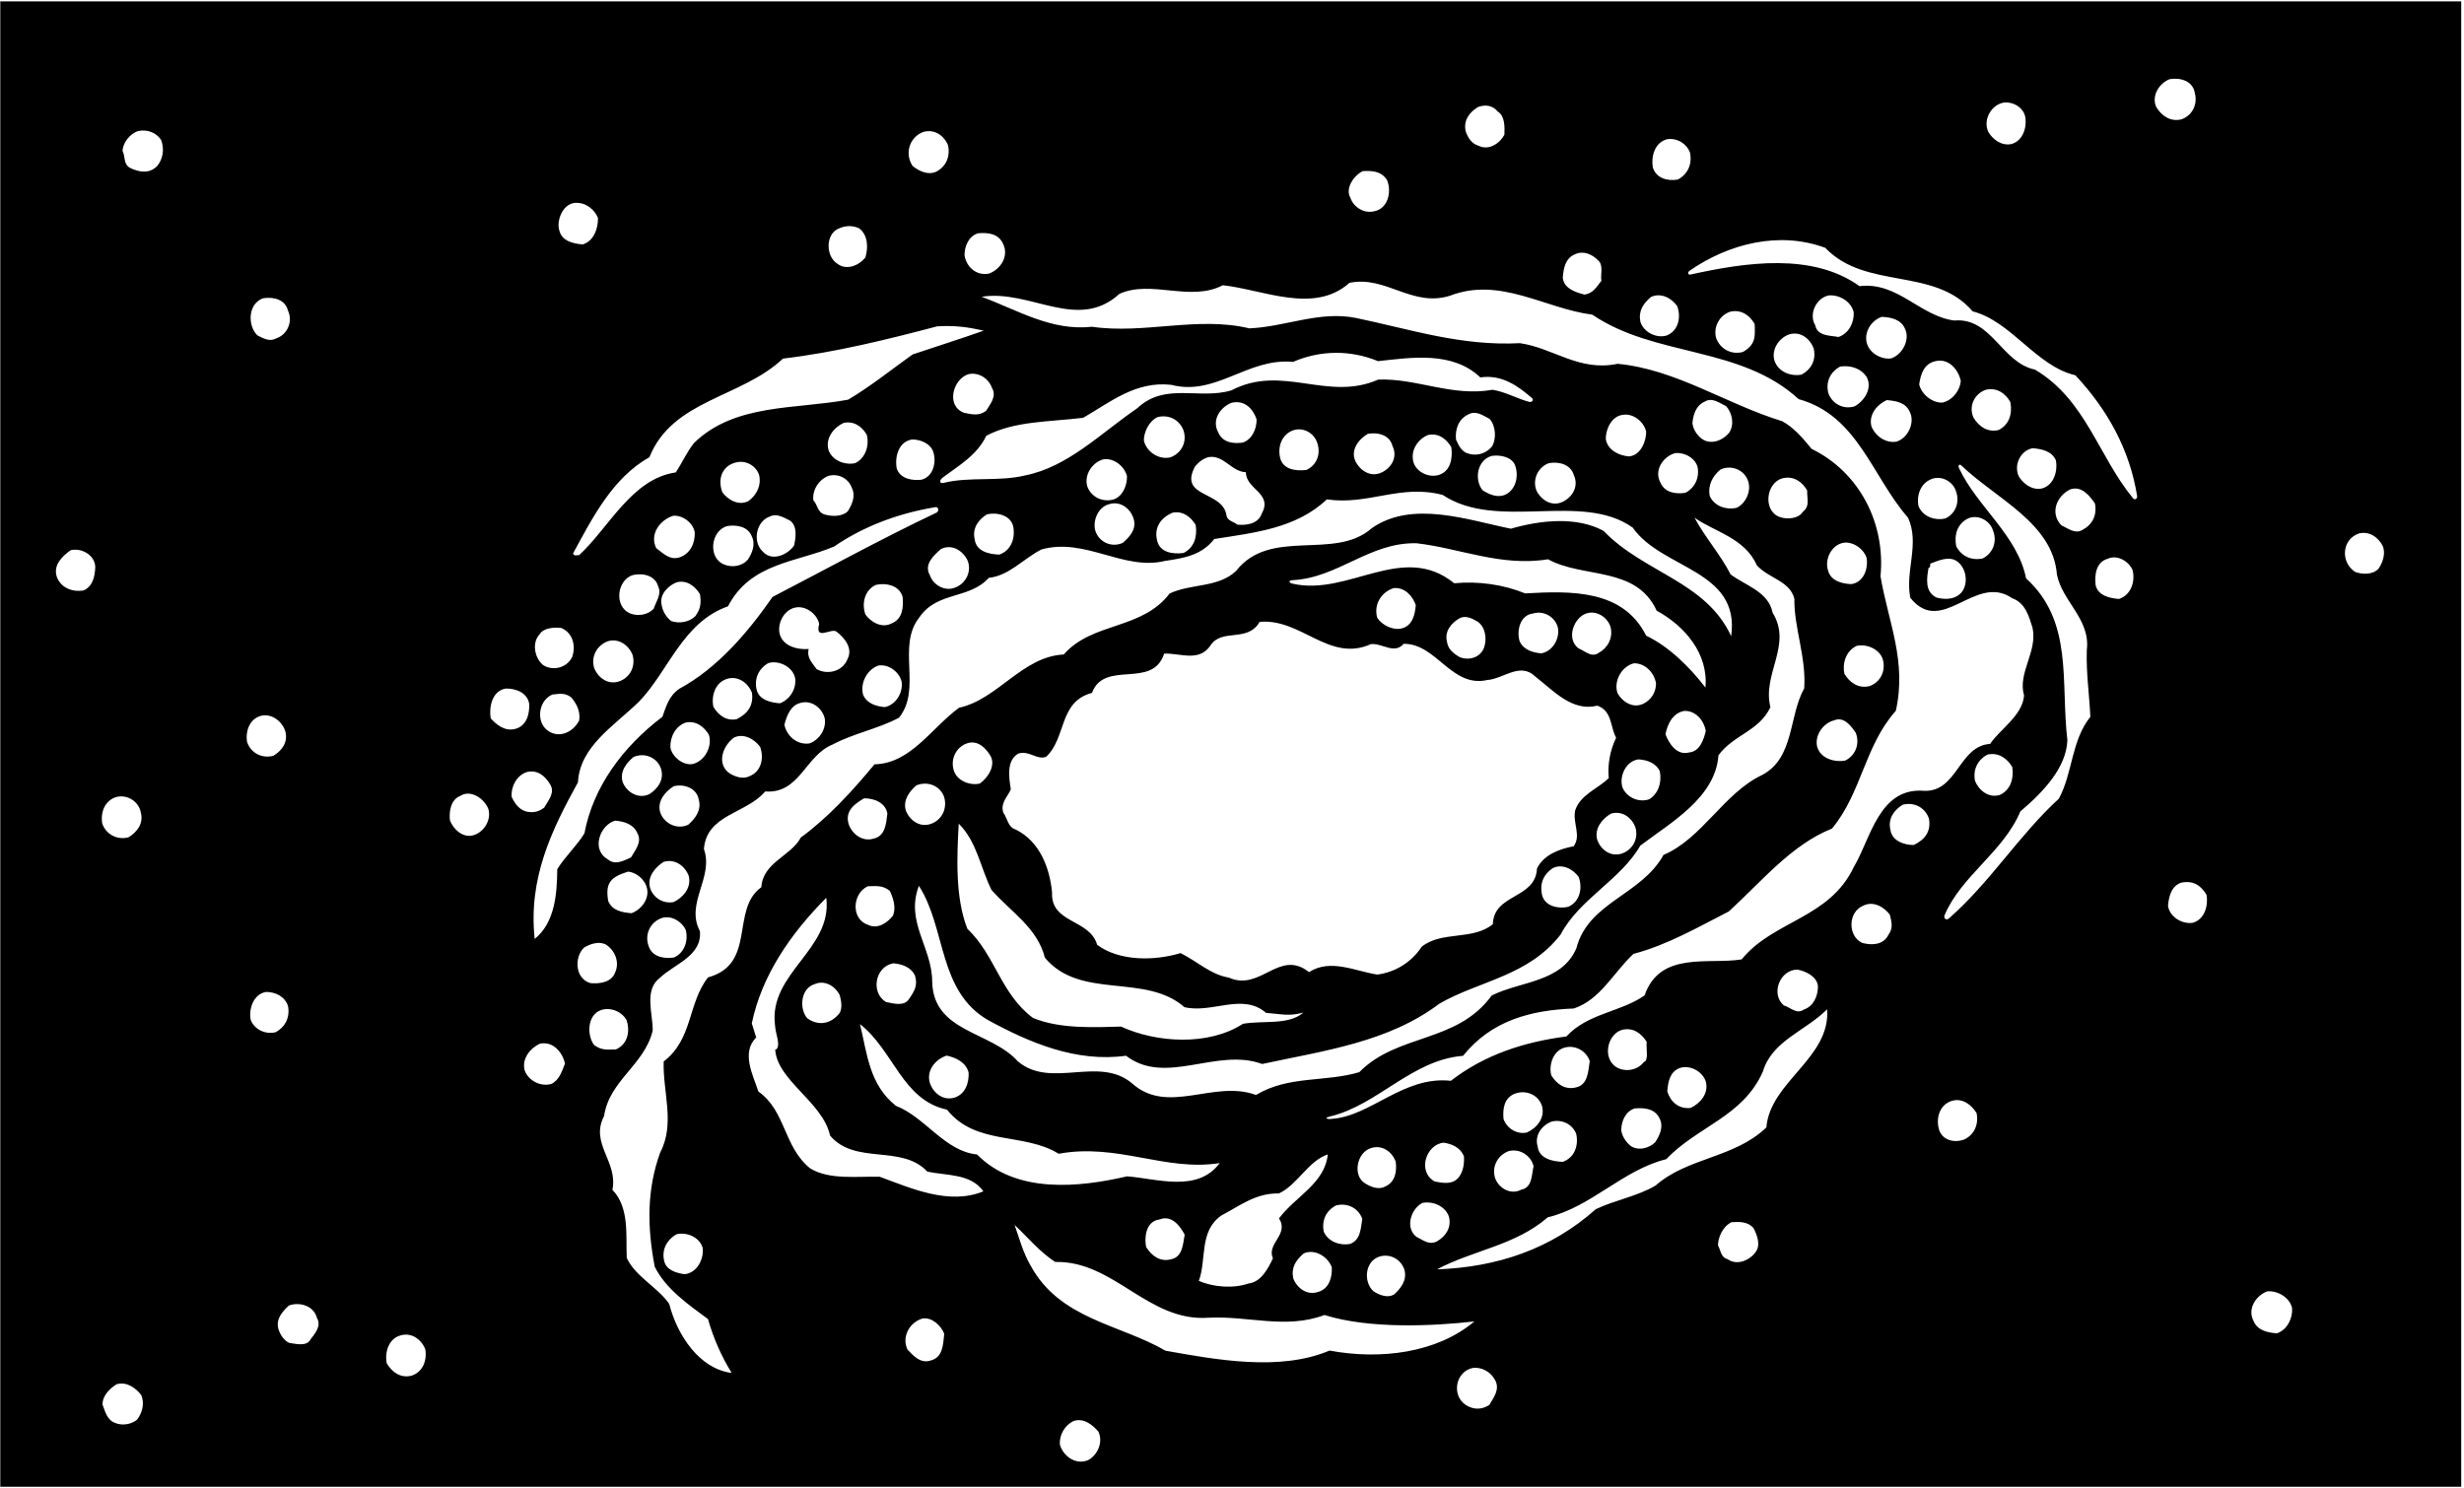 <?xml version="1.0" encoding="UTF-8"?>
<svg xmlns="http://www.w3.org/2000/svg" xmlns:xlink="http://www.w3.org/1999/xlink" width="495pt" height="299pt" viewBox="0 0 495 299" version="1.1">
<g id="surface1">
<path style=" stroke:none;fill-rule:nonzero;fill:rgb(0%,0%,0%);fill-opacity:1;" d="M 0.059 0.277 L 0.059 298.723 L 494.441 298.723 L 494.441 0.277 Z M 402.738 20.586 C 404.551 20.484 406.371 21.59 406.816 23.309 C 407.266 25.375 406.516 28.23 404.105 28.941 C 401.953 29.391 400.215 27.852 399.426 26.48 C 398.281 23.988 400.152 20.867 402.738 20.586 Z M 334.84 27.988 C 336.906 27.625 338.898 28.902 339.52 30.707 C 339.973 33.031 339.039 35.023 337.066 36.078 C 334.91 36.441 332.664 35.77 332.039 33.617 C 331.68 31.551 332.344 28.699 334.84 27.988 Z M 331.664 59.672 C 333.727 58.703 335.895 59.977 336.941 61.52 C 337.734 63.672 337.242 66.434 334.836 67.406 C 332.855 68.027 330.262 66.84 329.551 64.691 C 329.102 62.539 330.035 61.062 331.664 59.672 Z M 316.41 51.09 C 318.039 50.301 319.859 51.062 321.078 52.344 C 322.207 53.281 321.449 55.445 321.719 56.395 C 320.777 57.609 320.016 58.996 318.289 59.184 C 316.648 58.766 314.141 58.012 313.949 55.77 C 314.105 53.957 314.434 51.887 316.41 51.09 Z M 296.918 21.504 C 298.379 20.973 299.848 21.133 300.895 22.418 C 302.281 23.27 302.301 25.34 302.227 27.062 C 301.379 28.711 299.152 30.367 296.984 29.266 C 295.602 28.848 294.902 27.645 294.461 26.441 C 293.922 24.203 295.203 22.555 296.918 21.504 Z M 273.742 34.383 C 275.641 34.281 277.539 34.352 278.676 36.238 C 279.645 38.73 278.727 42.016 275.969 42.473 C 273.902 42.922 271.906 41.559 271.289 39.754 C 270.238 37.949 271.77 35.438 273.742 34.383 Z M 196.484 46.871 C 198.641 46.68 200.629 47.008 201.508 48.984 C 202.734 51.473 201.035 54.078 198.715 54.961 C 196.129 55.5 194.129 53.617 193.766 51.293 C 193.746 49.395 194.68 47.402 196.484 46.871 Z M 185.441 26.527 C 187.766 25.816 189.762 27.352 190.469 29.242 C 190.922 31.566 189.988 33.559 188.012 34.523 C 186.379 35.23 184.648 34.383 183.344 33.359 C 181.684 30.871 182.691 27.586 185.441 26.527 Z M 168.531 45.906 C 169.906 45.289 171.289 45.277 172.586 45.871 C 174.41 47.234 174.434 49.824 173.844 51.727 C 172.566 53.375 170.074 54.344 168.336 53.066 C 165.824 51.621 165.781 46.965 168.531 45.906 Z M 130.465 91.863 C 135.109 80.266 148.906 79.973 157.289 72.051 C 167.629 70.84 178.129 68.246 188.281 65.57 C 191.902 65.367 194.32 65.691 197.605 66.441 C 193.133 68.031 188.059 69.629 183.328 71.223 C 179.043 74.277 174.848 77.676 170.383 80.305 C 159.707 82.293 147.621 81.02 139.41 89.023 C 137.961 90.848 137.031 93.012 135.754 94.922 C 126.879 96.207 122.309 106.078 116.32 111.562 C 115.973 111.48 115.371 111.832 115.109 111.23 C 118.93 104.211 122.996 96.066 130.465 91.863 Z M 299.684 91.602 C 301.578 91.324 303.738 91.91 304.355 93.457 C 305.152 95.605 304.57 98.285 302.512 99.34 C 300.879 100.129 299.234 99.367 297.848 98.516 C 296.102 96.375 296.758 92.402 299.684 91.602 Z M 294.676 91.039 C 293.551 90.617 292.938 89.332 292.496 88.301 C 292.305 86.23 292.98 84.242 294.953 83.277 C 296.5 82.398 297.977 83.508 299.273 84.188 C 300.492 85.559 300.688 88.23 299.668 89.789 C 298.387 91.266 296.406 91.715 294.676 91.039 Z M 299.828 78.316 C 291.73 79.77 284.539 75.949 276.867 76.273 C 266.645 80.762 257.605 73.078 247.391 78.43 C 240.852 80.383 234.09 76.73 228.445 82.043 C 221.156 87.02 214.574 93.805 205.965 95.52 C 200.766 96.812 194.73 95.738 189.605 97.016 C 188.711 97.238 188.605 96.543 189.457 95.906 C 192.711 93.48 196.32 91.406 198.133 87.566 C 203.715 84.586 210.703 84.785 217.594 83.949 C 223.086 80.797 228.137 76.523 235.305 77.324 C 244.293 79.66 250.609 71.844 259.758 72.715 C 265.258 70.34 271.297 70.285 276.836 72.566 C 283.641 71.816 291.824 70.539 297.391 75.836 C 301.645 75.191 304.918 77.508 307.777 79.996 C 308.16 80.328 307.793 80.891 307.215 80.746 C 304.898 80.152 302.387 78.711 299.828 78.316 Z M 288.852 95.488 C 286.527 96.027 283.926 94.41 283.816 92.086 C 283.629 90.016 285.078 88.105 286.883 87.398 C 289.035 86.949 290.598 88.23 291.562 89.859 C 291.84 91.93 291.52 94.777 288.852 95.488 Z M 277.633 94.898 C 275.57 95.949 273.406 94.762 272.352 92.785 C 271.215 90.555 272.832 88.297 274.805 87.16 C 276.961 86.797 279.207 87.465 279.742 89.617 C 280.797 91.766 279.609 93.934 277.633 94.898 Z M 262.449 94.426 C 260.211 94.703 257.703 94.293 257.164 91.969 C 256.629 89.645 257.555 87.223 259.879 86.426 C 261.941 85.805 263.938 87.082 264.555 88.801 C 265.438 91.035 264.598 93.457 262.449 94.426 Z M 235.527 103.023 C 237.594 102.574 239.242 103.855 240.207 105.484 C 240.57 107.812 239.902 110.059 237.754 111.113 C 235.516 111.391 233.008 110.98 232.473 108.656 C 231.758 105.902 233.293 103.992 235.527 103.023 Z M 229.797 88.5 C 229.781 86.945 230.711 84.695 232.516 83.816 C 234.926 83.191 237.09 84.469 237.801 86.617 C 238.512 89.027 237.148 91.195 235.086 91.902 C 232.676 92.441 230.246 90.652 229.797 88.5 Z M 240.105 93.672 C 240.871 92.801 241.73 92.105 242.848 91.836 C 245.863 91.379 247.445 94.812 250.289 94.875 C 250.32 98.41 255.762 99.055 253.469 103.215 C 252.711 105.379 250.211 105.57 248.57 105.414 C 247.879 104.816 246.582 104.656 246.398 103.621 C 245.754 98.539 236.621 100.086 240.105 93.672 Z M 247.41 80.93 C 250.078 80.301 251.734 82.184 252.441 84.25 C 252.461 86.23 251.527 88.312 249.637 88.93 C 247.566 89.207 245.582 88.879 244.703 86.816 C 243.387 84.328 245.176 81.812 247.41 80.93 Z M 222.746 101.324 C 225.156 100.527 227.242 102.32 227.777 104.387 C 228.312 106.453 226.859 107.93 225.574 109.062 C 223.34 110.117 220.742 108.934 220.035 106.609 C 219.5 104.719 220.512 101.949 222.746 101.324 Z M 218.402 97.652 C 217.777 95.246 219.57 92.812 221.719 92.277 C 223.875 92 225.961 93.793 226.406 95.688 C 226.426 97.672 225.492 99.75 223.688 100.367 C 221.277 100.992 219.109 99.719 218.402 97.652 Z M 200.754 111.434 C 198.684 111.367 196.094 110.785 195.812 108.371 C 195.277 106.137 196.555 104.398 198.27 103.348 C 200.078 102.902 203.016 103.395 203.555 105.805 C 204.004 108.215 203.078 110.637 200.754 111.434 Z M 179.141 125.25 C 177.164 126.301 175 125.027 173.863 123.484 C 173.07 121.336 173.648 118.57 175.969 117.516 C 177.863 117.066 180.715 117.559 181.336 119.969 C 181.527 122.125 181.289 124.367 179.141 125.25 Z M 177.734 142.078 C 176.094 141.922 174.191 141.422 173.398 139.617 C 172.777 137.379 174.047 134.609 176.453 133.727 C 178.605 133.363 180.777 135.152 181.141 137.047 C 181.418 139.203 179.973 141.629 177.734 142.078 Z M 155.203 119.938 C 150.262 127.055 144.117 134.266 136.477 138.387 C 134.332 139.871 133.832 141.945 133.074 144.02 C 125.02 150.129 119.141 158.199 117.406 167.445 C 115.879 169.961 113.48 172.137 111.949 174.648 C 111.906 179.48 111.523 185.348 107.414 188.66 C 106.102 176.426 110.848 166.727 116.109 157.191 C 116.48 149.945 123.43 145.828 128.391 140.957 C 134.289 134.867 137.137 125.012 146.25 121.828 C 150.746 113.078 160.059 112.996 167.535 109.824 C 173.707 105.633 180.555 103.125 187.938 101.895 C 188.555 101.789 188.695 102.734 188.141 103 C 177.035 108.266 166.16 114.258 155.203 119.938 Z M 147.43 148.211 C 149.402 147.242 151.57 148.52 152.703 150.062 C 153.5 152.211 153.008 154.973 150.602 155.945 C 149.227 156.645 147.668 156.055 146.539 155.375 C 143.938 153.5 145.113 149.953 147.43 148.211 Z M 143.32 142.035 C 142.871 140.055 143.535 137.203 146.031 136.406 C 148.355 135.695 150.352 137.316 151.059 139.207 C 151.426 141.789 150.145 143.441 148 144.496 C 145.934 144.945 144.281 143.664 143.32 142.035 Z M 152.004 138.594 C 151.465 136.27 152.48 134.277 154.371 133.227 C 156.434 132.605 159.293 133.961 159.742 136.285 C 160.023 138.527 158.574 140.609 156.684 141.312 C 154.785 141.16 152.535 140.66 152.004 138.594 Z M 160.648 141.281 C 163.059 140.484 165.23 142.363 165.68 144.344 C 166.043 146.496 164.594 148.664 162.617 149.371 C 160.121 149.738 158.035 147.859 157.582 145.621 C 158 143.977 158.758 141.812 160.648 141.281 Z M 164.039 134.438 C 163.168 133.152 162.039 132.211 162.453 130.398 C 160.387 130.586 157.016 129.926 156.559 126.996 C 156.281 124.844 157.727 122.418 159.879 122.055 C 162.031 121.688 164.203 123.48 164.566 125.379 C 163.648 128.836 166.988 126.133 168.027 126.898 C 169.68 128.18 171.422 130.234 170.234 132.484 C 169.219 134.996 166.121 135.629 164.039 134.438 Z M 128.016 167.352 C 129.066 169.152 127.613 170.805 126.766 172.277 C 125.391 172.895 123.59 173.945 122.109 172.664 C 118.645 170.711 120.586 165.691 123.594 164.891 C 125.32 165.047 127.223 165.547 128.016 167.352 Z M 127.277 152.094 C 129.512 151.125 132.109 152.223 132.82 154.547 C 133.445 156.781 132.078 158.52 130.449 159.57 C 128.215 160.621 125.875 159.176 125.078 157.113 C 124.457 154.965 125.91 153.227 127.277 152.094 Z M 126.188 175.129 C 127.566 175.289 128.953 176.227 129.656 177.602 C 130.887 180.008 129.184 182.609 126.863 183.492 C 125.051 183.336 122.977 183.008 122.184 181.031 C 121.547 177.328 122.746 176.195 126.188 175.129 Z M 132.477 184.648 C 134.625 183.598 136.969 185.129 137.758 186.848 C 138.293 188.824 137.625 191.418 135.391 192.387 C 133.754 192.66 131.164 192.422 130.371 190.273 C 129.488 188.125 130.332 185.703 132.477 184.648 Z M 135.297 181.262 C 133.141 181.625 131.234 180.348 130.613 178.457 C 129.902 176.133 131.781 174.133 133.328 173.172 C 135.648 172.461 137.648 174.082 138.355 175.973 C 138.98 178.383 137.184 180.383 135.297 181.262 Z M 138.266 165.711 C 136.031 166.766 133.434 165.492 132.637 163.258 C 131.926 160.852 133.809 158.938 135.352 157.973 C 137.59 157.438 140.012 158.449 140.379 160.691 C 141 162.84 139.547 164.578 138.266 165.711 Z M 139.02 153.543 C 137.039 153.73 135.039 152.023 134.68 150.219 C 134.574 148.148 135.68 145.895 137.742 145.188 C 139.809 144.738 141.457 146.02 142.422 147.648 C 143.129 149.973 141.605 153.004 139.02 153.543 Z M 111.023 147.316 C 107.477 146.055 107.863 140.875 110.953 139.555 C 112.508 139.371 113.539 139.188 114.754 140.125 C 115.715 141.238 116.676 142.871 116.348 144.77 C 115.328 146.762 113.098 148.074 111.023 147.316 Z M 136.504 111.992 C 134.527 112.613 133.219 111.16 131.832 110.137 C 130.426 107.301 132.645 104.438 135.227 103.637 C 137.207 103.449 139.289 105.156 139.566 106.965 C 139.672 109.117 138.656 111.285 136.504 111.992 Z M 140.621 119.375 C 140.898 121.27 140.734 122.305 139.711 123.781 C 138.516 125 136.449 125.363 134.805 124.773 C 133.676 123.836 133.062 122.633 132.879 121.34 C 132.516 119.359 134.312 117.617 135.945 117 C 138.012 116.465 139.66 117.828 140.621 119.375 Z M 132.242 117.895 C 132.945 119.355 131.836 120.746 131.332 122.301 C 130.223 123.52 128.242 123.879 126.684 123.289 C 123.223 121.941 123.949 116.414 127.219 115.523 C 129.371 115.074 131.707 115.742 132.242 117.895 Z M 127.102 131.652 C 127.727 134.062 126.453 136.23 124.301 136.938 C 121.98 137.648 120.066 136.027 119.363 134.223 C 118.652 131.812 120.012 129.645 122.074 128.852 C 124.398 128.141 126.395 129.762 127.102 131.652 Z M 150.379 100.66 C 148.402 101.711 146.238 100.438 145.102 98.895 C 144.129 96.23 145.055 93.633 147.809 92.922 C 149.961 92.383 151.871 93.66 152.488 95.379 C 153.027 97.617 151.922 99.523 150.379 100.66 Z M 154.805 103.727 C 156.094 103.109 157.566 104.047 158.777 104.641 C 160.258 105.836 159.844 108.168 159.512 109.637 C 158.234 111.461 155.141 112.867 153.312 110.898 C 151.055 108.934 151.879 104.613 154.805 103.727 Z M 146.109 105.699 C 147.746 105.426 150.25 105.664 151.047 107.812 C 151.836 109.445 151.074 111.176 150.223 112.477 C 149.027 113.781 147.133 114.059 145.574 113.465 C 142.113 112.203 142.754 106.59 146.109 105.699 Z M 166.465 95.605 C 168.613 95.066 170.523 96.258 171.141 98.062 C 171.934 99.695 171.172 101.344 170.32 102.73 C 169.121 103.859 167.137 103.793 165.668 103.371 C 164.199 102.953 164.27 101.402 163.402 100.547 C 163.125 98.395 164.57 96.309 166.465 95.605 Z M 169.477 84.969 C 171.629 84.52 173.277 85.797 174.156 87.43 C 174.691 89.84 173.68 92.18 171.789 93.059 C 169.809 93.504 167.129 92.578 166.418 90.344 C 165.793 87.934 167.586 85.848 169.477 84.969 Z M 183.219 88.301 C 185.031 88.285 187.109 89.215 187.555 91.023 C 188.09 92.914 187.512 95.766 185.102 96.391 C 183.465 96.578 180.961 96.34 180.164 94.191 C 179.715 92.039 180.379 88.758 183.219 88.301 Z M 189.016 110.328 C 191.078 109.277 193.242 110.465 194.297 112.441 C 195.352 114.672 194.078 117.27 191.844 118.066 C 189.953 118.859 187.527 117.672 186.82 115.609 C 185.508 113.379 187.645 111.547 189.016 110.328 Z M 198.09 82.562 C 196.633 83.613 195.336 83.277 193.695 82.949 C 189.973 81.602 191.395 76.152 194.574 75.176 C 196.641 74.73 198.637 76.09 199.258 77.898 C 200.309 79.613 198.941 81.176 198.09 82.562 Z M 116.051 40.758 C 117.859 40.828 119.512 42.191 120.129 43.824 C 120.148 45.98 119.305 48.402 117.07 49.113 C 115.172 48.957 112.926 48.461 112.391 46.395 C 111.684 44.504 113.027 40.523 116.051 40.758 Z M 108.434 127.414 C 109.199 126.117 111.441 126.012 112.738 126.172 C 115.16 127.188 115.699 129.855 114.945 132.016 C 113.758 134.355 110.914 134.812 109.094 133.621 C 107.355 132.172 106.812 129.07 108.434 127.414 Z M 52.824 59.934 C 55.062 59.57 57.309 60.242 57.848 62.391 C 58.902 64.625 57.715 67.309 55.395 68.02 C 54.191 68.719 52.805 67.957 51.68 67.363 C 49.766 65.48 49.727 61.082 52.824 59.934 Z M 16.762 118.641 C 14.438 119.004 12.188 118.074 11.391 115.84 C 10.68 113.516 12.477 111.777 14.191 110.555 C 16.516 110.016 19.117 111.633 19.137 113.961 C 19.066 115.773 18.652 117.848 16.762 118.641 Z M 23.332 160.152 C 25.656 159.531 27.914 161.148 28.277 163.215 C 28.898 165.453 27.535 167.191 25.816 168.238 C 23.492 168.863 21.242 167.59 20.531 165.438 C 20.168 163.113 21.098 160.863 23.332 160.152 Z M 27.523 285.266 C 26.324 286.223 24.516 286.5 23.129 285.906 C 21.488 285.316 21.129 283.594 20.598 282.219 C 20.582 280.41 22.035 279.016 23.406 278.141 C 25.559 277.52 27.297 278.969 28.344 280.254 C 29.133 281.973 28.547 283.961 27.523 285.266 Z M 31.547 33.383 C 30.008 34.949 28.02 34.621 26.203 33.773 C 24.73 33.012 25.234 31.539 24.621 30.336 C 24.691 28.613 26.145 26.875 27.691 26.344 C 29.672 25.895 31.488 26.742 32.363 28.113 C 33.07 29.918 32.742 31.992 31.547 33.383 Z M 52.688 143.77 C 54.84 143.406 56.926 145.199 57.375 147.18 C 57.824 149.246 56.543 150.895 54.914 151.859 C 52.504 152.484 50.336 151.207 49.629 149.059 C 49.262 146.73 50.277 144.223 52.688 143.77 Z M 50.371 204.941 C 49.922 202.875 50.844 199.762 53.43 199.309 C 55.324 199.293 57.23 200.223 57.852 202.117 C 58.305 204.441 57.285 206.348 55.395 207.398 C 53.16 207.934 51.078 206.746 50.371 204.941 Z M 62.402 269.094 C 61.637 270.652 59.305 269.98 58.094 269.82 C 56.969 269.312 56.27 268.109 55.914 266.992 C 55.379 264.926 56.832 263.449 58.031 262.316 C 60.18 261.523 63.031 262.359 63.656 264.77 C 64.621 266.398 63.34 267.875 62.402 269.094 Z M 82.648 276.418 C 80.41 276.957 78.758 275.676 77.711 273.961 C 77.262 271.98 77.926 269.043 80.418 268.332 C 82.742 267.621 84.742 269.242 85.445 271.137 C 85.812 273.461 84.883 275.711 82.648 276.418 Z M 94.812 167.898 C 92.746 168.262 91.008 166.465 90.391 164.832 C 90.203 163.281 90.438 160.691 92.504 159.898 C 94.562 158.586 97.336 160.461 98.133 162.609 C 98.758 165.02 96.965 167.449 94.812 167.898 Z M 98.578 144.32 C 98.215 142.168 98.789 138.801 101.629 138.344 C 103.785 138.324 105.949 139.254 106.312 141.406 C 106.418 143.562 105.746 145.812 103.598 146.434 C 101.445 147.055 99.711 145.605 98.578 144.32 Z M 102.77 160.066 C 102.664 157.996 103.766 155.832 105.828 155.125 C 107.98 154.59 109.547 155.953 110.508 157.586 C 111.559 159.215 110.191 160.781 109.34 162.254 C 108.484 162.949 107.453 163.305 106.242 163.145 C 104.52 162.984 103.473 161.613 102.77 160.066 Z M 110.773 217.785 C 108.707 218.406 106.195 217.223 105.402 215.07 C 104.777 212.664 106.57 210.578 108.461 209.699 C 111.215 209.156 113.047 211.555 113.496 213.707 C 112.906 215.18 112.402 216.996 110.773 217.785 Z M 117.348 190.387 C 118.551 189.688 120.184 189.07 121.656 189.746 C 123.477 190.852 124.531 193.258 123.602 195.336 C 122.844 197.496 120.258 197.691 118.617 197.535 C 115.418 196.613 115.379 192.215 117.348 190.387 Z M 121.508 202.77 C 123.23 202.582 124.965 203.43 125.84 204.891 C 126.637 207.125 126.141 209.805 123.734 210.859 C 122.184 210.871 120.891 211.145 119.328 209.949 C 117.758 207.805 117.977 203.234 121.508 202.77 Z M 134.441 261.996 C 132.172 258.656 127.668 256.535 125.91 252.758 C 125.699 248.359 126.512 242.66 123.031 239.07 C 124.191 233.367 118.465 229.793 121.352 224.25 C 122.41 217.082 129.453 214 131.121 207.086 C 131.176 203.637 129.324 198.906 132.578 196.465 C 135.488 193.68 141.082 192.078 140.605 187.078 C 137.625 181.5 143.445 176.273 141.41 170.602 C 141.953 163.609 149.891 163.539 153.73 159.02 C 160.637 159.566 161.777 151.793 167.277 149.59 C 171.57 147.309 176.305 146.492 180.598 144.211 C 185.293 138.395 180.043 129.812 184.734 123.992 C 188.312 118.789 194.711 120.457 198.641 116.109 C 202.777 115.645 205.594 112.254 209.199 110.41 C 217.977 107.922 225.711 114.754 234.059 112.699 C 237.762 112.148 241.379 111.602 243.938 108.301 C 252.035 107.023 260.395 106.172 266.555 100.34 C 274.93 101.562 281.359 97.195 289.832 99.449 C 300.852 106.77 317.77 98.688 328.012 106.02 C 333.863 114.418 349.648 114.453 347.781 127.84 C 342.77 116.844 330.16 115.055 322.152 106.672 C 316.695 103.699 309.371 104.539 303.52 106.23 C 294.879 104.492 283.719 100.449 275.574 106.129 C 268.129 112.746 255.219 105.871 248.309 114.73 C 244.715 118.125 239.273 117.223 234.977 119.246 C 229.352 126.625 219.504 124.898 213.695 131.504 C 205.332 131.922 200.488 140.504 192.656 142.211 C 187.086 146.312 182.922 153.422 175.68 153.57 C 171.238 158.953 166.285 164.348 160.883 168.273 C 158.934 172 153.254 173.258 152.949 178.262 C 146.691 182.715 152.051 193.707 142.238 196.383 C 138.145 201.59 139.242 208.742 133.328 213.277 C 133.125 219.402 135.68 225.762 132.629 231.566 C 129.93 239.008 129.996 246.512 131.531 254.52 C 133.727 258.984 138.414 262.223 142.23 265.035 C 143.301 268.82 144.883 272.43 146.984 275.859 C 140.508 275.055 136.051 268.281 134.441 261.996 Z M 311.168 93.055 C 313.32 92.691 315.57 93.359 316.191 95.512 C 317.16 97.66 315.969 99.824 313.996 100.793 C 311.934 101.844 309.766 100.656 308.715 98.68 C 307.746 96.445 308.934 93.848 311.168 93.055 Z M 326.004 83.352 C 328.156 82.988 330.242 84.781 330.691 86.676 C 330.789 88.141 329.871 91.426 327.285 91.707 C 325.301 91.551 323.047 90.535 322.598 88.297 C 322.496 86.574 323.594 83.633 326.004 83.352 Z M 360.48 120.312 C 360.355 125.918 362.91 132.191 362.449 138.32 C 359.305 143.953 360.5 152.309 353.973 155.73 C 346.328 159.332 341.926 168.516 334.188 171.773 C 329.688 179.918 319.094 181.219 316.672 190.555 C 313.711 197.395 305.516 197.121 299.676 200.016 C 292.688 209.652 280.77 207.598 273.074 215.426 C 266.277 217.469 258.848 216.07 252.328 220.008 C 243.848 216.891 234.68 224.125 227.469 217.719 C 220.777 212 211.176 218.898 204.484 213.262 C 199.086 207.188 187.531 207.461 187.27 197.285 C 187.297 190.383 181.816 185.258 184.602 177.988 C 190.109 186.562 188.406 199.086 198.465 204.949 C 206.867 209.531 216.219 213.508 226.211 212.125 C 234.199 218.266 244.395 210.414 253.566 213.785 C 266.051 211.09 278.887 209.426 289.168 201.66 C 297.234 197.02 307.059 196.156 313.543 187.734 C 317.273 180.629 325.609 176.762 329.516 169.914 C 335.602 165.289 344.613 160.297 345.227 151.754 C 348.297 147.586 353.379 146.938 355.664 142.09 C 353.969 135.375 360.129 129.629 356.105 123.109 C 355.293 118.891 350.625 117.637 347.672 115.422 C 345.656 111.469 342.52 107.961 340.414 104.012 C 344.148 106.738 350.539 108.062 352.918 113.562 C 355.27 116.219 359.586 116.695 360.48 120.312 Z M 358.113 96.098 C 360.352 95.559 362.09 96.84 363.051 98.555 C 362.98 100.281 363.684 101.652 362.141 102.875 C 361.375 104.176 359.047 104.453 357.492 103.863 C 354.117 102.602 354.758 96.988 358.113 96.098 Z M 278.273 238.41 C 276.988 239.113 275.43 238.523 274.215 237.758 C 271.699 236.227 272.523 231.559 275.449 230.672 C 277.77 229.961 279.68 231.5 280.387 233.391 C 280.664 235.457 280.25 237.531 278.273 238.41 Z M 282.129 255.109 C 282.75 257.262 281.301 258.996 280.016 260.129 C 278.73 260.832 277.172 260.242 275.957 259.477 C 273.785 257.598 274.176 253.109 277.449 252.391 C 279.602 251.941 281.508 253.219 282.129 255.109 Z M 273.676 244.918 C 273.344 246.82 273.367 249.148 271.215 249.941 C 269.406 250.305 266.902 249.637 265.934 247.488 C 265.48 245.164 266.414 243.258 268.391 242.207 C 270.797 241.582 272.965 242.855 273.676 244.918 Z M 264.832 259.574 C 262.508 260.367 260.512 258.746 259.805 256.855 C 259.355 254.703 260.289 253.23 261.918 251.836 C 264.152 250.867 266.754 252.484 267.547 254.633 C 267.652 256.703 266.98 258.949 264.832 259.574 Z M 256.941 244.805 C 259.039 248.066 254.398 249.832 255.719 252.836 C 254.785 254.828 253.344 257.602 250.844 257.883 C 247.746 258.945 243.777 258.633 240.836 257.367 C 242.438 253.039 240.836 247.359 245.379 244.215 C 249.07 242.285 252.324 239.672 256.898 239.805 C 260.59 238.133 262.879 233.195 266.746 231.957 C 266.109 237.828 260.352 240.289 256.941 244.805 Z M 226.422 236.359 C 216.781 238.598 204.113 239.918 196.281 231.965 C 189.809 231.332 185.867 224.465 179.98 222.188 C 174.598 217.922 174.199 211.629 172.766 205.777 C 179.539 211.066 181.266 221.055 190.254 222.961 C 196.008 230.242 205.73 227.484 212.668 231.82 C 224.637 229.648 234.09 235.43 245.027 233.695 C 240.594 239.688 232.465 236.824 226.422 236.359 Z M 237.992 248.074 C 237.664 249.629 237.688 252.562 235.277 253.016 C 233.039 253.637 231.305 252.273 230.254 250.559 C 229.895 248.922 230.035 245.383 232.965 245.016 C 235.457 244.043 237.117 246.445 237.992 248.074 Z M 174.34 178.074 C 175.891 178.062 177.27 177.793 178.746 178.988 C 179.449 180.445 180.066 182.34 179.391 183.984 C 178.281 185.371 176.398 186.77 174.406 185.84 C 170.859 184.66 171.246 179.484 174.34 178.074 Z M 170.523 165.688 C 169.637 162.938 171.691 161.539 173.582 160.402 C 175.652 160.383 177.902 161.312 178.266 163.465 C 178.023 165.453 177.871 167.953 175.547 168.492 C 173.227 169.203 171.227 167.582 170.523 165.688 Z M 183.809 196.02 C 184.43 197.996 183.664 199.211 182.641 200.688 C 181.621 202.336 179.371 201.578 177.988 201.332 C 174.867 199.461 175.773 194.191 179.477 193.555 C 181.199 193.715 183.02 194.301 183.809 196.02 Z M 184.082 157.809 C 186.402 156.84 188.996 157.938 189.707 160.262 C 190.332 162.672 189.059 164.84 186.992 165.547 C 184.672 166.344 182.676 164.723 181.969 162.828 C 181.348 160.68 182.797 158.941 184.082 157.809 Z M 190.16 212.094 C 192.059 212.508 194.051 213.441 194.586 215.504 C 194.691 217.574 193.934 219.824 191.785 220.531 C 189.461 221.242 187.551 219.621 186.844 217.727 C 185.957 215.062 188.008 212.801 190.16 212.094 Z M 204.555 151.422 C 206.789 150.711 208.273 152.77 210.164 152.062 C 214.27 148.23 212.656 141 219.367 139.219 C 221.898 132.469 231.523 138.594 233.875 131.328 C 237.152 131.215 240.879 133.078 243.176 129.695 C 245.473 126.141 250.59 129.199 253.055 124.953 C 261.414 124.191 267.012 133.199 275.43 129.414 C 277.758 129.223 280.105 131.531 281.984 129.359 C 288.625 129.301 291.551 138.246 298.781 136.633 C 301.969 136.43 305.391 132.949 308.434 135.941 C 312.168 138.844 315.828 143.039 320.906 141.785 C 323.934 142.883 323.445 146.078 324.672 148.223 C 323.484 150.648 322.906 153.672 323.188 156.344 C 320.965 158.52 317.438 159.672 316.43 162.871 C 315.938 165.461 317.684 167.863 316.148 170.031 C 313.309 170.574 310.125 171.723 308.77 174.492 C 308.48 180.707 300.102 179.484 299.898 185.695 C 295.871 189.008 289.645 186.992 285.617 190.219 C 283.492 193.43 280.23 195.355 276.699 195.816 C 272.293 195.164 267.27 192.535 262.98 195.332 C 256.988 190.555 253.27 199.297 246.859 196.422 C 243.234 195.848 240.449 193.113 237.156 191.504 C 231.91 193.102 224.84 193.16 220.41 189.836 C 218.898 184.59 211.059 185.605 211.352 179.309 C 210.875 174.309 208.848 169.066 204.082 166.691 C 202.438 166.188 202.422 164.465 201.551 163.266 C 200.93 161.285 202.473 160.062 203.062 158.594 C 202.695 156.18 202.148 152.82 204.555 151.422 Z M 342.609 138.148 C 339.469 134.035 335.203 129.848 330.703 127.73 C 326.051 118.367 315.445 118.719 306.391 119.23 C 302.062 117.453 296.969 116.723 292.145 117.195 C 281.801 108.797 270.871 119.883 259.633 117.266 C 258.883 117.09 258.859 116.613 259.574 116.578 C 268.785 116.156 275.121 108.914 284.57 109.156 C 293.117 110.113 301.602 113.922 310.988 112.375 C 318.098 116.281 328.684 113.688 332.816 122.707 C 338.449 125.766 343.238 131.328 342.609 138.148 Z M 342.684 146.859 C 342.27 148.586 341.512 151.008 339.273 151.199 C 336.863 151.824 335.289 149.426 334.582 147.531 C 334.996 145.461 336.012 143.293 338.336 142.844 C 340.664 142.734 342.32 144.789 342.684 146.859 Z M 328.535 166.215 C 329.246 168.625 327.887 170.793 325.82 171.5 C 323.414 172.297 321.328 170.504 320.793 168.438 C 320.43 166.285 321.879 164.547 323.594 163.496 C 325.918 162.785 327.828 164.324 328.535 166.215 Z M 328.25 133.27 C 330.578 133.25 332.32 135.219 332.684 137.285 C 332.699 139.012 331.762 140.57 330.219 141.359 C 328.156 142.414 325.988 141.137 324.938 139.25 C 324.141 136.844 325.754 133.895 328.25 133.27 Z M 326.055 158.473 C 325.176 156.586 326.266 153.039 329.105 152.582 C 330.746 152.656 332.648 153.242 333.441 154.961 C 333.891 157.285 333.133 159.449 331.332 160.586 C 329.355 161.289 327.02 160.363 326.055 158.473 Z M 321.16 131.176 C 319.699 132.223 318.395 130.77 317.098 130.262 C 314.754 128.473 315.926 124.664 318.246 123.438 C 320.391 122.387 322.82 123.828 323.527 125.895 C 324.152 128.219 322.875 130.297 321.16 131.176 Z M 309.602 131.277 C 307.961 131.117 306.059 130.617 305.27 128.812 C 304.645 126.66 305.395 123.551 307.98 123.27 C 310.301 122.559 312.645 124.176 313.008 126.328 C 313.285 128.484 311.84 130.91 309.602 131.277 Z M 298.121 130.168 C 297.363 132.156 295.039 132.781 293.223 132.023 C 291.922 131.258 290.879 130.402 290.691 128.938 C 290.156 126.871 291.523 125.223 293.152 124.262 C 294.355 123.559 295.742 124.238 296.867 124.918 C 298.344 125.941 298.797 128.266 298.121 130.168 Z M 284.418 121.574 C 284.262 123.477 283.766 125.723 281.613 126.258 C 279.895 126.703 277.727 125.688 276.68 124.145 C 275.879 121.305 277.668 118.875 279.992 118.164 C 282.23 117.973 283.801 119.77 284.418 121.574 Z M 315.047 182.203 C 313.152 182.648 310.301 182.156 309.766 179.746 C 309.312 177.594 309.988 175.777 311.875 174.469 C 313.848 173.414 316.102 174.688 317.152 176.23 C 317.945 178.383 317.453 181.145 315.047 182.203 Z M 209.91 192.43 C 217.059 200.992 230.035 195.445 237.941 202.363 C 243.473 203.695 249.645 199.414 254.34 203.516 C 257.445 203.746 258.918 204.25 261.844 203.449 C 258.848 206.062 253.746 204.984 249.699 205.711 C 242.84 210.168 232.398 209.57 225.211 206.27 C 220.039 206.402 212.969 206.805 207.516 204.527 C 201.004 199.664 199.988 191.996 194.336 186.613 C 191.867 180.34 192.227 172.227 192.602 165.496 C 196.254 169.09 196.988 174.43 199.184 178.809 C 203.105 183.262 208.395 186.406 209.91 192.43 Z M 196.844 157.438 C 194.949 157.887 192.18 156.961 191.559 154.641 C 190.934 152.316 192.207 150.062 194.27 149.355 C 196.422 148.645 197.988 150.27 198.949 151.816 C 200.09 153.703 198.559 156.219 196.844 157.438 Z M 348.852 102.039 C 346.957 102.488 344.449 101.82 343.48 99.672 C 343.031 97.434 344.137 95.527 345.68 94.309 C 347.91 93.34 350.508 94.438 351.219 96.762 C 351.84 98.738 350.656 101.25 348.852 102.039 Z M 347.426 86.875 C 346.145 88.523 343.652 89.492 341.828 88.129 C 340.875 87.363 340.176 86.332 339.992 85.039 C 340.148 83.402 340.652 81.5 342.453 80.707 C 344 79.746 345.477 81.027 346.773 81.617 C 347.996 82.988 348.445 85.227 347.426 86.875 Z M 341.016 93.742 C 341.469 96.066 340.449 98.062 338.562 99.027 C 336.492 99.305 334.422 98.977 333.539 96.914 C 332.223 94.422 334.184 91.645 336.594 91.023 C 338.488 90.918 340.395 91.938 341.016 93.742 Z M 168.352 203.918 C 166.645 205.828 164.23 206.109 162.148 204.574 C 160.492 202.605 160.887 198.547 163.641 197.746 C 165.617 196.867 167.699 198.059 168.66 199.859 C 169.02 201.066 169.379 202.961 168.352 203.918 Z M 137.496 256.02 C 135.855 255.777 133.781 255.191 133.418 253.297 C 132.883 250.973 134.07 249.062 135.875 248.012 C 137.766 247.48 140.535 248.488 141.16 250.727 C 141.438 253.141 139.91 255.828 137.496 256.02 Z M 186.98 273.359 C 184.918 274.066 183.438 272.355 182.305 271.156 C 181.074 268.578 182.773 265.633 185.355 264.918 C 187.336 264.645 189.078 266.441 189.695 267.988 C 189.453 270.059 189.477 272.73 186.98 273.359 Z M 176.742 236.445 C 172.258 236.312 166.656 237.137 162.754 234.758 C 157.371 230.406 157.91 223.242 152.355 219.32 C 151.293 216.055 148.84 211.504 151.918 208.457 C 151.652 207.512 151.297 206.566 151.031 205.621 C 153.02 196.027 158.809 187.613 165.992 180.391 C 167.289 190.73 154.395 195.5 155.691 205.926 C 155.797 207.906 156.848 209.797 155.992 210.836 C 155.906 210.84 155.82 210.84 155.734 210.84 C 156.047 217.047 165.312 221.453 166.754 228.168 C 171.805 234.16 181.086 229.852 186.309 235.414 C 190.195 236.242 195.02 235.77 197.555 239.371 C 190.68 242.191 183.145 238.805 176.742 236.445 Z M 218.809 293.266 C 216.316 294.578 213.539 292.621 212.914 290.211 C 212.812 288.227 213.918 286.406 215.637 285.531 C 217.785 284.82 219.523 286.359 220.656 287.641 C 221.621 289.703 220.609 292.129 218.809 293.266 Z M 267.09 271.367 C 257.121 275.594 244.336 273.207 234.145 271.395 C 224.953 266.043 212.871 265.113 206.996 254.211 C 205.508 251.637 204.797 248.883 203.824 246.129 C 206.082 248.18 208.785 251.52 211.996 253.562 C 223.809 253.285 230.645 265.648 242.797 264.766 C 250.727 264.352 258.344 267.133 266.078 264.219 C 275.16 267.074 287.922 266.445 296.191 265.512 C 288.656 271.871 277.285 273.266 267.09 271.367 Z M 291.094 244.508 C 291.629 246.746 290.352 248.484 288.633 249.445 C 287.004 250.238 285.871 249.125 284.574 248.531 C 282.23 246.742 283.402 242.938 285.723 241.711 C 287.699 241.262 290.383 242.273 291.094 244.508 Z M 290.016 229.598 C 291.742 229.84 293.387 230.602 294.094 232.324 C 294.191 233.875 293.945 235.258 293.18 236.383 C 291.984 238.031 290.172 237.789 288.184 237.375 C 284.629 235.336 286.566 229.887 290.016 229.598 Z M 299.184 282.301 C 297.641 283.266 296.086 283.277 294.527 282.344 C 291.488 280.387 292.395 275.461 296.012 274.828 C 297.824 274.723 299.473 275.66 300.348 277.289 C 301.398 279.18 300.031 280.828 299.184 282.301 Z M 352.566 251.738 C 351.285 253.387 348.793 254.273 347.055 252.992 C 345.672 252.66 345.66 251.109 345.133 250.25 C 345.121 248.699 346.051 246.445 347.855 245.57 C 349.492 245.469 351.129 245.453 352.262 246.738 C 352.965 248.113 353.848 250.262 352.566 251.738 Z M 354.848 226.531 C 348.434 232.715 339.031 232.535 332.609 238.199 C 328.922 240.387 324.441 241.113 320.578 242.961 C 311.59 250.973 300.84 254.602 288.684 255.051 C 295.895 251.195 304.426 250.258 310.93 244.594 C 319.625 242.535 326.027 235.062 334.719 232.918 C 341.133 226.223 350.086 224.418 354.145 215.328 C 355.988 209.102 362.613 207.23 367.062 202.793 C 367.75 212.621 355.629 217.297 354.848 226.531 Z M 311.715 225.355 C 313.949 224.82 315.945 226.008 316.648 227.812 C 317.188 230.223 316.262 232.648 313.938 233.445 C 311.867 233.375 309.188 232.793 308.91 230.383 C 308.199 228.059 309.82 226.062 311.715 225.355 Z M 314.688 210.406 C 316.754 210.047 318.75 211.32 319.371 213.215 C 319.043 215.199 319.066 217.961 316.57 218.5 C 314.332 219.035 312.684 217.758 311.633 216.039 C 311.098 213.977 312.02 210.863 314.688 210.406 Z M 306.73 227.555 C 304.664 228.004 302.668 226.641 302.047 224.836 C 301.855 222.766 302.184 220.695 304.16 219.816 C 306.48 218.844 309.078 219.945 309.789 222.266 C 310.414 224.676 308.703 226.676 306.73 227.555 Z M 303.055 231.297 C 305.375 230.672 307.633 232.289 308.082 234.355 C 307.664 236.086 307.859 238.586 305.621 239.035 C 303.477 240.176 301.047 238.73 300.34 236.668 C 299.629 234.258 300.988 232.09 303.055 231.297 Z M 330.238 213.379 C 328.961 215.113 326.375 215.48 324.641 214.375 C 321.863 212.504 322.945 207.836 325.785 206.949 C 328.105 206.324 329.758 207.691 330.809 209.32 C 330.648 210.789 331.27 213.109 330.238 213.379 Z M 333.441 224.82 C 334.234 226.453 333.387 228.188 332.535 229.488 C 331.34 230.707 329.102 231.328 327.539 230.219 C 326.582 229.367 325.883 228.336 325.699 227.133 C 325.684 225.234 326.613 223.242 328.422 222.711 C 330.578 222.52 332.562 222.844 333.441 224.82 Z M 334.945 219.289 C 335.102 217.391 335.43 215.402 337.406 214.609 C 339.387 213.902 341.984 215.172 342.691 217.324 C 343.316 219.734 341.523 221.734 339.633 222.613 C 337.223 222.891 335.57 221.352 334.945 219.289 Z M 361.129 194.824 C 362.77 195.156 365.02 196.172 365.211 198.152 C 365.227 200.137 364.297 202.215 362.402 202.836 C 360.945 203.883 359.727 202.426 358.344 202.008 C 355.648 199.703 357.59 194.77 361.129 194.824 Z M 349.898 192.766 C 343.266 193.859 333.492 191.012 330.383 200.008 C 325.496 203.414 319.027 203.559 314.668 208.254 C 306.141 209.359 298.227 211.93 291.461 217.164 C 281.961 216.121 275.383 224.297 267.555 224.805 C 266.961 224.949 265.617 224.707 267.27 224.309 C 276.855 221.98 283.625 212.965 293.918 212.141 C 299.633 205.02 307.551 202.969 316.172 202.633 C 321.504 200.863 324.133 195.406 328.152 191.66 C 334.949 189.879 341.129 186.289 347.312 183.129 C 353.984 177.035 359.875 169.738 368.039 166.477 C 374.016 159.266 374.535 149.945 380.859 142.816 C 383.098 132.793 379.324 124.977 377.777 115.762 C 378.805 105.23 373.629 94.926 363.926 90.18 C 362.27 88.125 360.266 85.812 358.016 84.625 C 346.77 81.188 336.707 74.203 324.969 73.098 C 317.219 74.715 312.09 69.93 305.352 68.953 C 293.453 69.574 283.246 66.129 272.445 63.895 C 265.102 62.402 258.316 65.652 250.988 65.977 C 240.617 63.48 229.781 67.195 219.332 65.648 C 211.234 66.578 204.297 62.242 197.199 59.629 C 207.02 58.078 216.496 66.707 224.883 59.047 C 231.238 56.145 239.129 60.73 245.652 57.312 C 253.77 58.191 263.988 63.191 271.094 56.832 C 278.41 55.301 283.641 61.812 291.297 59.418 C 301.355 55.535 310.379 62.012 319.879 63.223 C 332.547 71.824 349.602 69.434 361.34 80.199 C 373.184 83.461 376.051 95.684 383.281 103.984 C 385.738 109.141 382.684 114.77 383.766 120.109 C 390.133 128.074 396.832 115.078 404.207 120.191 C 406.891 121.117 407.602 123.871 408.312 126.105 C 409.391 130.926 405.285 135.188 406.621 139.746 C 406.309 143.805 401.676 146.605 399.805 149.469 C 393.512 149.867 393.246 159.098 386.605 158.898 C 377.453 158.113 375.82 168.562 372.418 174.199 C 367.508 184.594 356.211 184.949 349.898 192.766 Z M 371.926 117.367 C 370.027 117.297 367.781 116.711 367.246 114.648 C 366.445 112.238 368.145 109.031 370.902 109.008 C 372.715 109.078 374.453 110.445 374.984 112.078 C 375.352 114.402 374.34 117 371.926 117.367 Z M 378.27 132.578 C 378.891 134.988 377.617 137.152 375.555 137.863 C 373.316 138.398 371.578 137.121 370.531 135.402 C 370.082 133.426 370.75 130.832 372.98 129.777 C 374.875 129.328 377.645 130.34 378.27 132.578 Z M 368.453 144.738 C 370.516 143.855 372.004 146.086 372.789 147.199 C 373.672 149.348 372.828 151.77 370.68 152.824 C 368.699 153.188 365.762 152.523 365.051 150.027 C 364.512 147.703 366.305 145.273 368.453 144.738 Z M 347.559 62.637 C 349.797 62.102 351.531 63.379 352.496 65.094 C 352.605 67.684 352.703 69.234 350.133 70.723 C 347.723 71.348 345.555 70.07 344.758 67.922 C 344.137 65.598 345.496 63.344 347.559 62.637 Z M 379.898 72.016 C 377.742 72.293 375.316 70.762 374.953 68.609 C 374.59 66.457 376.035 64.371 378.016 63.664 C 379.824 63.738 381.898 64.148 382.691 66.039 C 383.746 68.102 382.305 71.219 379.898 72.016 Z M 383.699 82.852 C 384.664 84.738 383.484 87.941 380.992 88.738 C 378.84 89.102 376.758 87.652 375.965 85.676 C 375.34 83.27 377.133 81.27 379.023 80.391 C 380.922 80.547 382.906 80.871 383.699 82.852 Z M 375.016 75.766 C 376.242 78.172 374.367 80.688 372.562 81.652 C 370.156 82.363 367.988 81.004 367.281 78.938 C 366.742 76.613 367.762 74.711 369.648 73.656 C 371.457 73.383 373.703 73.797 375.016 75.766 Z M 369.34 67.711 C 367.609 67.379 365.109 67.574 364.66 65.336 C 363.348 63.191 364.785 59.898 367.367 59.359 C 369.523 59.168 371.949 60.613 372.398 62.766 C 372.504 64.836 371.402 67 369.34 67.711 Z M 364.355 69.996 C 364.895 72.32 363.875 74.227 361.898 75.277 C 360.094 75.637 357.586 74.969 356.617 72.82 C 355.648 70.59 357.18 67.988 359.414 67.191 C 361.738 66.48 363.648 68.102 364.355 69.996 Z M 388.215 96.18 C 390.281 95.559 392.273 96.836 392.895 98.555 C 393.773 100.789 392.934 103.211 390.785 104.18 C 388.895 104.625 386.387 103.957 385.418 101.723 C 384.965 99.398 385.895 96.977 388.215 96.18 Z M 385.551 77.227 C 385.875 75.07 386.547 72.992 388.961 72.539 C 391.629 72 393.461 74.398 393.91 76.551 C 393.754 78.363 392.391 80.359 390.238 80.895 C 388.172 81 385.996 79.207 385.551 77.227 Z M 387.762 113.262 C 389.395 112.645 391.629 111.59 393.277 112.867 C 395.012 114.234 395.383 116.988 394.277 118.727 C 393.086 120.461 390.844 120.566 389.027 120.062 C 386.602 118.879 387.094 116.113 387.422 114.129 C 387.852 114.035 387.762 113.52 387.762 113.262 Z M 392.992 109.766 C 392.539 107.441 393.211 105.191 395.441 104.137 C 397.336 103.344 399.758 104.531 400.379 106.598 C 401.262 108.746 400.422 111.168 398.273 112.223 C 395.949 112.672 394.043 111.738 392.992 109.766 Z M 401.789 159.715 C 399.469 160.426 397.555 158.801 396.766 156.91 C 396.312 154.586 397.332 152.68 399.219 151.629 C 401.457 151.094 403.191 152.371 404.242 154.086 C 404.609 156.41 403.938 158.66 401.789 159.715 Z M 379.352 187.855 C 378.336 189.934 375.922 189.953 374.105 189.453 C 371.16 188.098 371.203 183.18 374.383 181.945 C 376.359 180.98 378.527 182.254 379.66 183.797 C 380.02 185.348 380.375 186.465 379.352 187.855 Z M 384.453 169.781 C 382.559 169.801 380.051 168.961 379.77 166.719 C 379.234 164.48 380.512 162.746 382.23 161.695 C 384.641 161.07 386.805 162.344 387.516 164.496 C 387.969 167.078 386.688 168.73 384.453 169.781 Z M 394.629 228.949 C 392.824 229.652 390.406 229.242 389.609 227.18 C 388.816 224.859 389.566 222.008 392.062 221.207 C 394.383 220.496 396.211 222.207 397.086 223.664 C 397.535 225.988 396.605 227.98 394.629 228.949 Z M 413.613 160.473 C 405.633 167.773 399.816 177.273 391.508 184.547 C 390.996 184.996 390.383 184.516 390.656 183.875 C 394.02 175.953 402.434 171.211 405.871 163.043 C 410.496 159.121 415.113 154.25 415.324 148.73 C 413.926 136.926 416.582 124.914 407.02 116.199 C 405.336 107.613 397.16 101.777 393.551 94.062 C 393.289 93.5 393.617 93.148 394.027 93.539 C 401.141 100.32 412.398 105.105 413.223 115.453 C 414.305 120.879 420.027 124.453 419.219 130.668 C 419.09 135.328 419.727 139.547 419.938 144.031 C 416.102 148.809 416.414 155.273 413.613 160.473 Z M 398.93 78.32 C 401.164 77.781 402.902 79.062 403.863 80.777 C 404.316 83.102 403.645 85.352 401.5 86.402 C 399.262 86.941 397.523 85.66 396.477 83.945 C 395.422 81.715 396.605 79.117 398.93 78.32 Z M 410.227 98.145 C 408.16 98.594 406.336 97.059 405.547 95.684 C 404.492 93.363 405.934 90.508 408.344 90.055 C 410.156 90.211 412.23 90.625 413.023 92.516 C 413.387 94.496 412.723 97.434 410.227 98.145 Z M 415.836 98.355 C 418.242 97.473 419.898 99.785 420.859 101.156 C 421.312 103.48 420.379 105.387 418.406 106.441 C 416.859 107.402 415.383 106.121 414.086 105.527 C 411.82 103.133 413.086 99.758 415.836 98.355 Z M 425.684 120.348 C 423.785 120.191 421.539 119.695 421.004 117.629 C 420.727 115.391 421.137 112.887 423.461 112.262 C 425.09 111.473 427.43 112.484 428.395 114.461 C 429.016 116.699 428.18 119.551 425.684 120.348 Z M 428.527 100.137 C 421.59 91.738 418.98 80.266 408.812 74.266 C 402.07 72.859 400.094 63.734 392.598 64.402 C 385.688 63.512 381.23 56.566 373.562 57.496 C 364.109 50.715 350.715 52.711 339.672 55.148 C 339.051 55.285 338.938 54.734 339.504 54.344 C 347.219 49.027 357.336 46.34 366.68 49.793 C 374.863 58.348 388.621 53.57 396.289 62.559 C 404.07 64.562 409.062 73.574 416.93 75.402 C 423.488 82.414 427.84 90.438 429.328 99.629 C 429.422 100.195 428.867 100.547 428.527 100.137 Z M 433.191 21.527 C 432.141 19.297 433.754 16.695 435.902 15.898 C 438.23 15.535 440.566 16.375 440.93 18.703 C 441.555 21.109 440.281 23.277 438.219 23.984 C 435.98 24.523 434.242 23.246 433.191 21.527 Z M 440.48 185.426 C 438.328 185.703 435.898 184.258 435.535 182.02 C 435.691 180.203 436.191 177.961 438.254 177.336 C 440.664 176.887 442.141 177.906 443.277 179.797 C 443.641 181.859 442.977 184.715 440.48 185.426 Z M 457.41 267.906 C 455.512 267.75 453.527 267.336 452.734 265.445 C 451.418 262.953 453.207 260.352 455.441 259.469 C 457.598 259.277 460.023 260.723 460.473 262.875 C 460.578 264.945 459.477 267.199 457.41 267.906 Z M 477.812 114.289 C 476.617 115.508 474.633 115.438 473.16 114.934 C 470.125 112.977 470.43 108.316 473.957 107.164 C 476.109 106.715 477.758 107.996 478.637 109.625 C 479.34 111.172 478.664 113.074 477.812 114.289 "/>
</g>
</svg>
